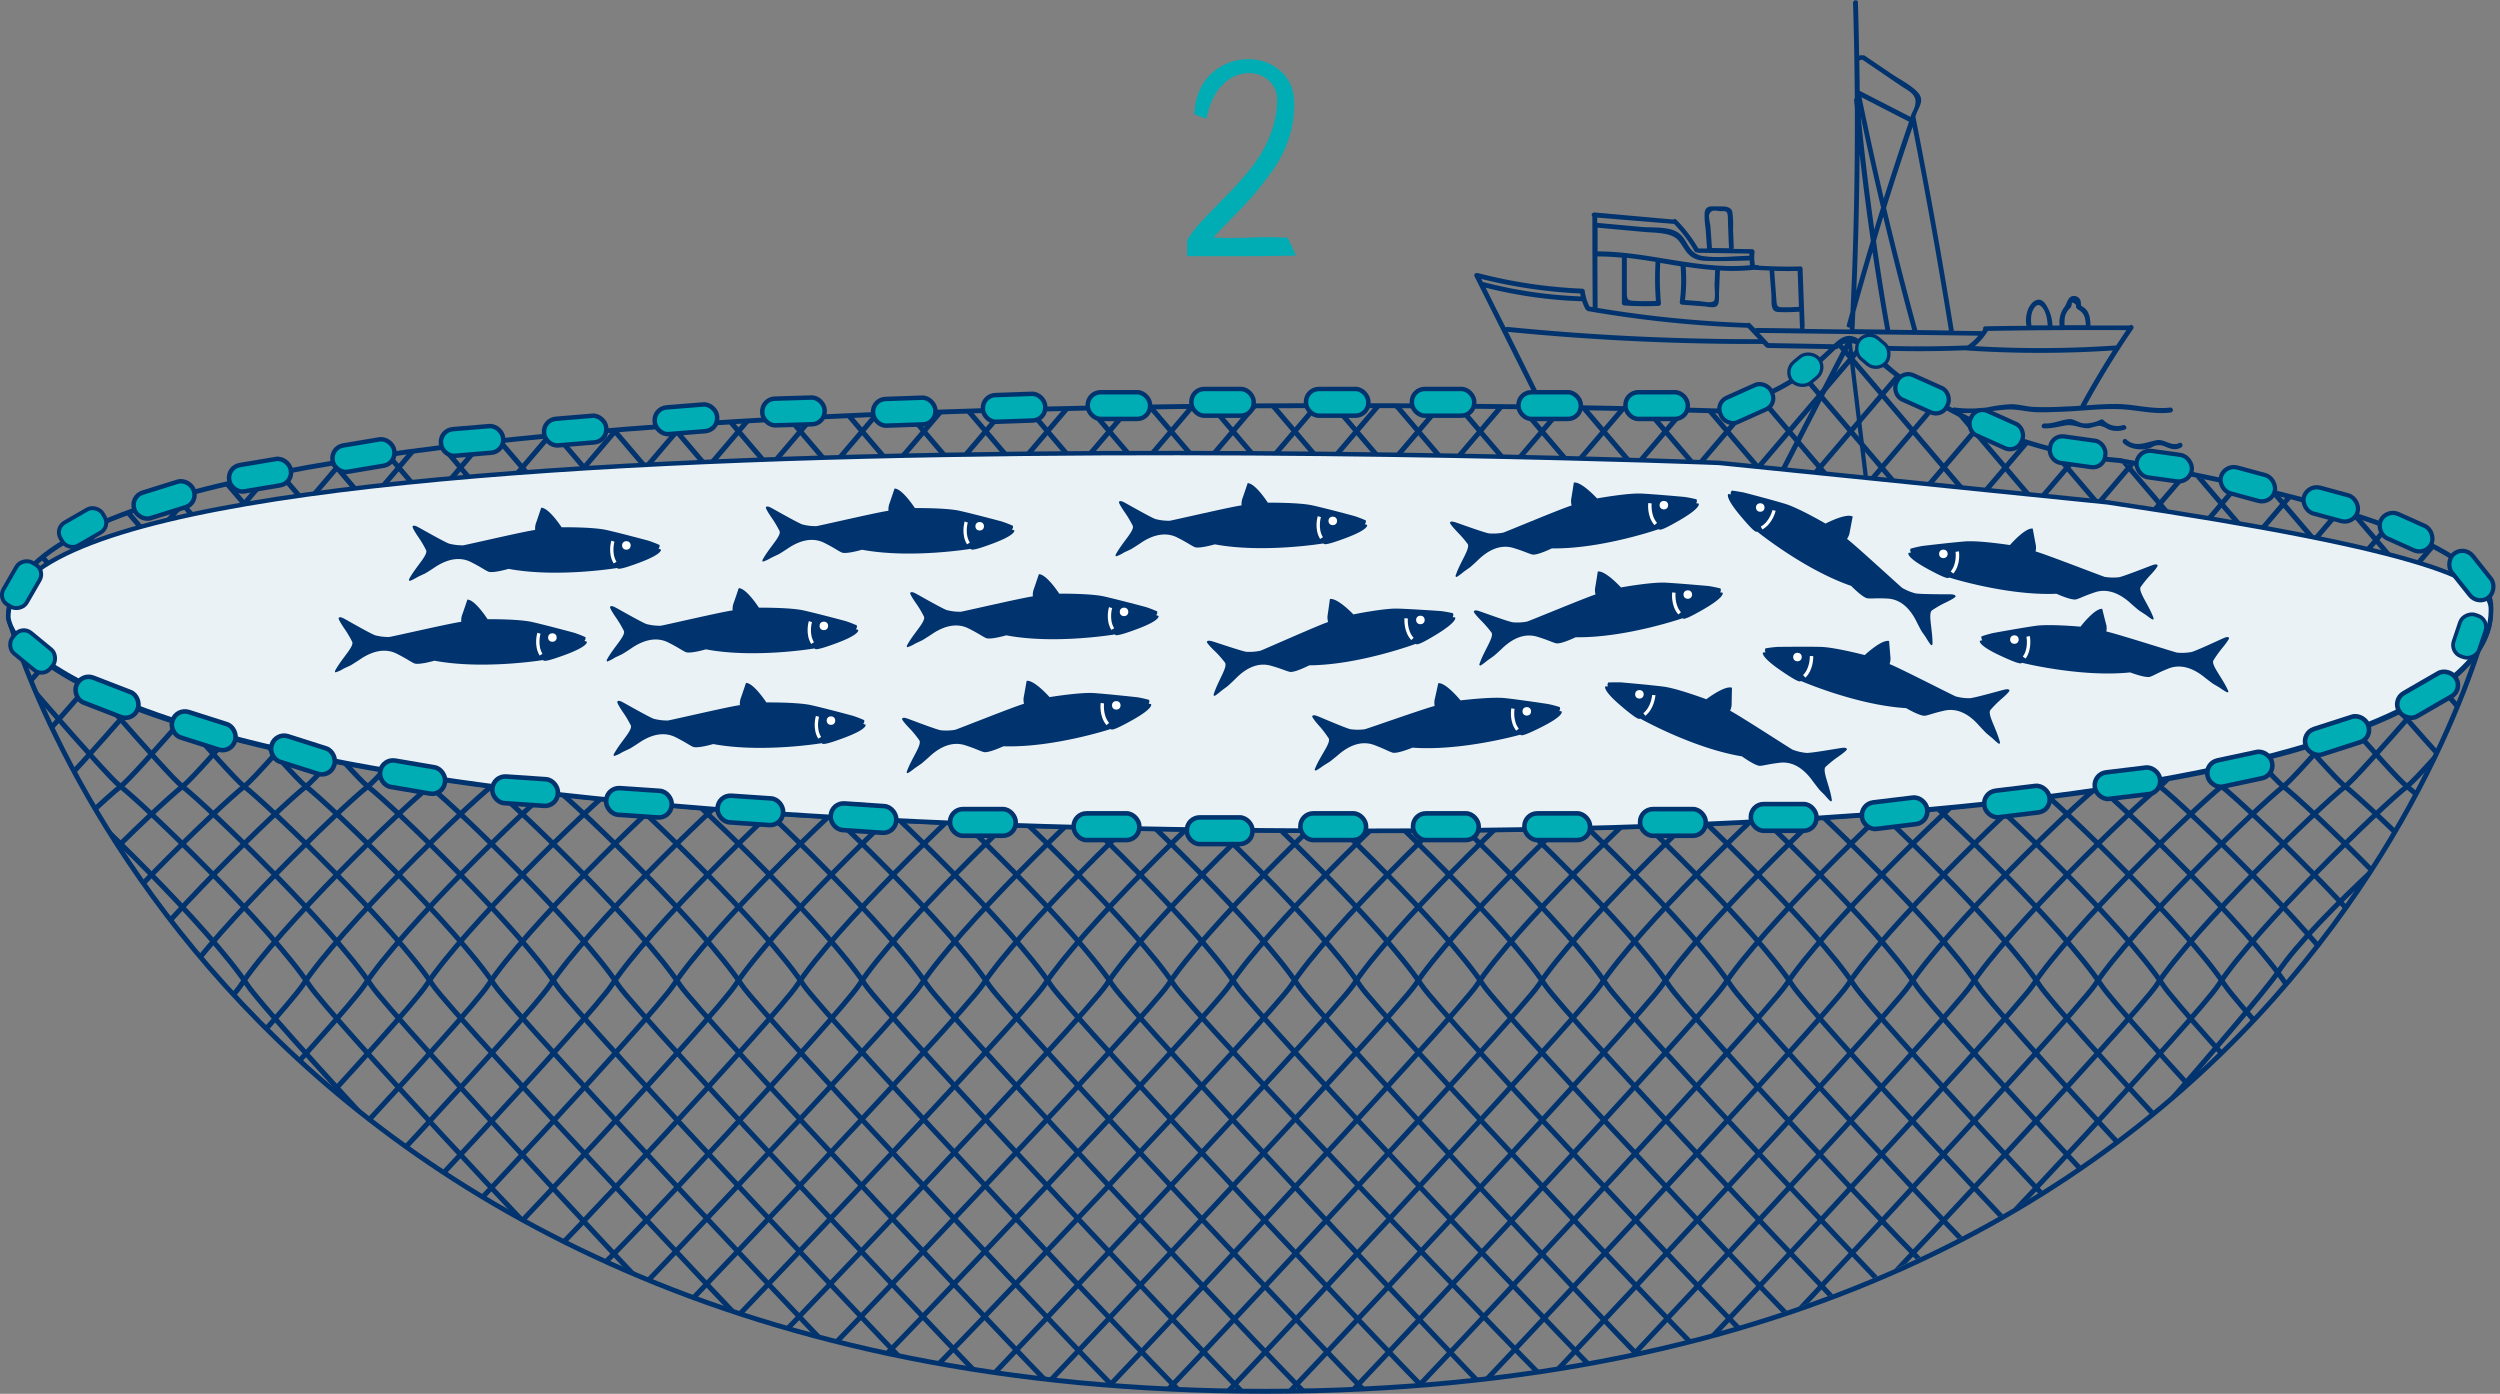 <svg id="Layer_1" data-name="Layer 1" xmlns="http://www.w3.org/2000/svg" xmlns:xlink="http://www.w3.org/1999/xlink" viewBox="0 0 736.94 410.85"><rect x="0" y="0" width="736.94" height="410.85" fill="#808080" stroke="none"/><defs><style>.cls-1,.cls-2,.cls-4,.cls-7{fill:none;}.cls-10,.cls-11,.cls-12,.cls-13,.cls-2,.cls-4,.cls-6,.cls-7,.cls-8,.cls-9{stroke:#01336e;stroke-miterlimit:10;}.cls-2{stroke-width:1.44px;}.cls-3{clip-path:url(#clip-path);}.cls-4{stroke-width:1.5px;}.cls-5{fill:#01336e;}.cls-6{fill:#ebf2f5;stroke-width:1.32px;}.cls-7{stroke-width:1.25px;}.cls-10,.cls-11,.cls-12,.cls-13,.cls-15,.cls-8,.cls-9{fill:#00adb5;}.cls-8{stroke-width:1.35px;}.cls-9{stroke-width:1.17px;}.cls-10{stroke-width:1.32px;}.cls-11{stroke-width:1.25px;}.cls-12{stroke-width:1.1px;}.cls-13{stroke-width:0.99px;}.cls-14{fill:#fff;}</style><clipPath id="clip-path"><path class="cls-1" d="M734.25,179c0-9.62-14-25.67-109.34-42.53L596.55,130c-10.23-2.78-23.76-8.57-32.23-14.93l-13.64-13c-2.16-2.25-6.32-2-8.71,0l-22.09,15.25-12,3.83S2.46,103.94,2.46,181.87A6.36,6.36,0,0,0,3,183.73S62.84,410.12,373.12,410.12c189.66,0,314.65-92.5,358.13-219.54A20.94,20.94,0,0,0,734.25,179Z"/></clipPath></defs><title>otvetArtboard 19</title><path class="cls-2" d="M2.46,181.87S62.84,410.12,373.12,410.12,734.25,179,734.25,179"/><g class="cls-3"><path class="cls-4" d="M57,102.1c-2.15,2-104.32,123.31-112.33,129.56s-44.68,41.89-55.79,58.69c-6.08,9.2-73.34,81.3-75.15,82"/><path class="cls-4" d="M75.22,102.1c-2.15,2-104.32,123.31-112.33,129.56s-44.68,41.89-55.78,58.69c-6.08,9.2-73.35,81.3-75.16,82"/><path class="cls-4" d="M93.44,102.1c-2.15,2-104.32,123.31-112.33,129.56s-44.68,41.89-55.79,58.69c-6.08,9.2-73.34,81.3-75.15,82"/><path class="cls-4" d="M111.65,102.1C109.5,104.06,7.33,225.41-.67,231.66s-44.68,41.89-55.79,58.69c-6.08,9.2-73.35,81.3-75.16,82"/><path class="cls-4" d="M129.87,102.1c-2.15,2-104.32,123.31-112.33,129.56s-44.68,41.89-55.79,58.69c-6.08,9.2-73.34,81.3-75.15,82"/><path class="cls-4" d="M148.08,102.1c-2.15,2-104.32,123.31-112.32,129.56S-8.92,273.55-20,290.35c-6.08,9.2-73.35,81.3-75.16,82"/><path class="cls-4" d="M166.3,102.1C164.15,104.06,62,225.41,54,231.66S9.29,273.55-1.81,290.35c-6.08,9.2-73.35,81.3-75.16,82"/><path class="cls-4" d="M184.51,102.1c-2.15,2-104.32,123.31-112.32,129.56S27.51,273.55,16.4,290.35c-6.08,9.2-73.35,81.3-75.15,82"/><path class="cls-4" d="M202.73,102.1c-2.15,2-104.32,123.31-112.33,129.56s-44.68,41.89-55.78,58.69c-6.08,9.2-73.35,81.3-75.16,82"/><path class="cls-4" d="M220.94,102.1c-2.15,2-104.32,123.31-112.32,129.56s-44.68,41.89-55.79,58.69c-6.08,9.2-73.35,81.3-75.15,82"/><path class="cls-4" d="M239.16,102.1c-2.15,2-104.32,123.31-112.33,129.56s-44.68,41.89-55.78,58.69c-6.08,9.2-73.35,81.3-75.16,82"/><path class="cls-4" d="M257.37,102.1c-2.14,2-104.32,123.31-112.32,129.56s-44.68,41.89-55.79,58.69c-6.08,9.2-73.35,81.3-75.15,82"/><path class="cls-4" d="M275.59,102.1c-2.15,2-104.32,123.31-112.33,129.56s-44.68,41.89-55.78,58.69c-6.08,9.2-73.35,81.3-75.16,82"/><path class="cls-4" d="M293.81,102.1c-2.15,2-104.33,123.31-112.33,129.56s-44.68,41.89-55.79,58.69c-6.08,9.2-73.35,81.3-75.15,82"/><path class="cls-4" d="M312,102.1c-2.15,2-104.32,123.31-112.33,129.56S155,273.55,143.91,290.35c-6.08,9.2-73.35,81.3-75.16,82"/><path class="cls-4" d="M330.24,102.1c-2.15,2-104.33,123.31-112.33,129.56s-44.68,41.89-55.79,58.69c-6.08,9.2-73.34,81.3-75.15,82"/><path class="cls-4" d="M348.45,102.1c-2.15,2-104.32,123.31-112.33,129.56s-44.68,41.89-55.78,58.69c-6.08,9.2-73.35,81.3-75.16,82"/><path class="cls-4" d="M366.67,102.1c-2.15,2-104.32,123.31-112.33,129.56s-44.68,41.89-55.79,58.69c-6.08,9.2-73.34,81.3-75.15,82"/><path class="cls-4" d="M384.88,102.1c-2.15,2-104.32,123.31-112.33,129.56s-44.68,41.89-55.78,58.69c-6.08,9.2-73.35,81.3-75.16,82"/><path class="cls-4" d="M403.1,102.1c-2.15,2-104.32,123.31-112.33,129.56S246.09,273.55,235,290.35c-6.08,9.2-73.34,81.3-75.15,82"/><path class="cls-4" d="M421.31,102.1C419.16,104.06,317,225.41,309,231.66s-44.69,41.89-55.79,58.69c-6.08,9.2-73.35,81.3-75.16,82"/><path class="cls-4" d="M439.53,102.1c-2.15,2-104.32,123.31-112.33,129.56s-44.68,41.89-55.79,58.69c-6.08,9.2-105.74,114.39-107.54,115.11"/><path class="cls-4" d="M457.74,102.1c-2.15,2-104.32,123.31-112.32,129.56s-44.68,41.89-55.79,58.69c-6.08,9.2-105.74,114.39-107.55,115.11"/><path class="cls-4" d="M476,102.1c-2.15,2-104.32,123.31-112.33,129.56S319,273.55,307.85,290.35c-6.08,9.2-105.75,114.39-107.55,115.11"/><path class="cls-4" d="M494.17,102.1c-2.15,2-104.32,123.31-112.32,129.56s-44.68,41.89-55.79,58.69c-6.08,9.2-105.74,114.39-107.55,115.11"/><path class="cls-4" d="M512.39,102.1c-2.15,2-104.32,123.31-112.33,129.56s-44.68,41.89-55.78,58.69c-6.08,9.2-105.75,114.39-107.55,115.11"/><path class="cls-4" d="M530.6,102.1c-2.15,2-104.32,123.31-112.32,129.56s-44.68,41.89-55.79,58.69c-6.08,9.2-105.74,114.39-107.55,115.11"/><path class="cls-4" d="M548.82,102.1c-2.15,2-104.32,123.31-112.33,129.56s-44.68,41.89-55.78,58.69c-6.08,9.2-105.75,114.39-107.55,115.11"/><path class="cls-4" d="M567,102.1c-2.14,2-104.32,123.31-112.32,129.56S410,273.55,398.92,290.35c-6.08,9.2-126.83,137.3-128.64,138"/><path class="cls-4" d="M585.25,102.1c-2.15,2-104.32,123.31-112.33,129.56s-44.68,41.89-55.78,58.69c-6.08,9.2-129.3,140.3-131.11,141"/><path class="cls-4" d="M603.47,102.1c-2.15,2-104.33,123.31-112.33,129.56s-44.68,41.89-55.79,58.69C429.27,299.55,319.84,416.9,318,417.62"/><path class="cls-4" d="M621.68,102.1c-2.15,2-104.32,123.31-112.33,129.56s-44.68,41.89-55.78,58.69c-6.08,9.2-118.23,129.55-120,130.27"/><path class="cls-4" d="M639.9,102.1c-2.15,2-104.33,123.31-112.33,129.56s-44.68,41.89-55.79,58.69c-6.08,9.2-118.23,129.55-120,130.27"/><path class="cls-4" d="M658.11,102.1c-2.15,2-104.32,123.31-112.33,129.56S501.1,273.55,490,290.35c-6.08,9.2-118.23,129.55-120,130.27"/><path class="cls-4" d="M676.33,102.1C674.18,104.06,572,225.41,564,231.66s-44.68,41.89-55.79,58.69c-6.08,9.2-118.22,129.55-120,130.27"/><path class="cls-4" d="M694.54,102.1c-2.15,2-104.32,123.31-112.33,129.56s-44.68,41.89-55.78,58.69c-6.08,9.2-118.23,129.55-120,130.27"/><path class="cls-4" d="M712.76,102.1c-2.15,2-104.32,123.31-112.33,129.56s-44.68,41.89-55.79,58.69c-6.08,9.2-118.22,129.55-120,130.27"/><path class="cls-4" d="M731,102.1c-2.15,2-104.32,123.31-112.33,129.56S574,273.55,562.86,290.35c-6.08,9.2-118.23,129.55-120,130.27"/><path class="cls-4" d="M749.19,102.1c-2.15,2-104.32,123.31-112.33,129.56s-44.68,41.89-55.79,58.69C575,299.55,462.85,419.9,461,420.62"/><path class="cls-4" d="M767.4,102.1c-2.15,2-104.32,123.31-112.32,129.56s-44.68,41.89-55.79,58.69c-6.08,9.2-118.23,129.55-120,130.27"/><path class="cls-4" d="M785.62,102.1c-2.15,2-104.32,123.31-112.33,129.56s-44.68,41.89-55.78,58.69c-6.08,9.2-118.23,129.55-120,130.27"/><path class="cls-4" d="M803.83,102.1c-2.15,2-104.32,123.31-112.32,129.56s-44.68,41.89-55.79,58.69c-6.08,9.2-93.38,102.55-95.19,103.27"/><path class="cls-4" d="M822.05,102.1c-2.15,2-104.32,123.31-112.33,129.56S665,273.55,653.94,290.35c-6.08,9.2-73.35,81.3-75.16,82"/><path class="cls-4" d="M840.26,102.1c-2.15,2-104.32,123.31-112.32,129.56s-45.39,38.23-56.5,55c-6.08,9.2-72.64,85-74.44,85.68"/><path class="cls-4" d="M858.48,102.1c-2.15,2-104.32,123.31-112.33,129.56s-44.68,41.89-55.78,58.69c-6.08,9.2-73.35,81.3-75.16,82"/><path class="cls-4" d="M876.69,102.1c-2.15,2-104.32,123.31-112.32,129.56s-44.68,41.89-55.79,58.69c-6.08,9.2-73.35,81.3-75.15,82"/><path class="cls-4" d="M894.91,102.1c-2.15,2-104.32,123.31-112.33,129.56s-44.68,41.89-55.78,58.69c-6.08,9.2-73.35,81.3-75.16,82"/><path class="cls-4" d="M651.64,102.1c2.15,2,104.32,123.31,112.33,129.56s44.68,41.89,55.78,58.69c6.08,9.2,73.35,81.3,75.16,82"/><path class="cls-4" d="M633.43,102.1c2.15,2,104.32,123.31,112.32,129.56s44.68,41.89,55.79,58.69c6.08,9.2,73.35,81.3,75.15,82"/><path class="cls-4" d="M615.21,102.1c2.15,2,104.32,123.31,112.33,129.56s44.68,41.89,55.78,58.69c6.08,9.2,73.35,81.3,75.16,82"/><path class="cls-4" d="M597,102.1c2.15,2,104.32,123.31,112.32,129.56s44.68,41.89,55.79,58.69c6.08,9.2,73.35,81.3,75.15,82"/><path class="cls-4" d="M578.78,102.1c2.15,2,104.32,123.31,112.33,129.56s44.68,41.89,55.78,58.69c6.08,9.2,73.35,81.3,75.16,82"/><path class="cls-4" d="M560.57,102.1c2.14,2,104.32,123.31,112.32,129.56s44.68,41.89,55.79,58.69c6.08,9.2,73.35,81.3,75.15,82"/><path class="cls-4" d="M541.89,101.29c2.15,2,104.78,124.12,112.79,130.37s44.68,41.89,55.78,58.69c6.08,9.2,73.35,81.3,75.16,82"/><path class="cls-4" d="M524.13,102.1c2.15,2,104.33,123.31,112.33,129.56s44.68,41.89,55.79,58.69c6.08,9.2,73.34,81.3,75.15,82"/><path class="cls-4" d="M505.92,102.1c2.15,2,104.32,123.31,112.33,129.56s44.68,41.89,55.78,58.69c6.08,9.2,73.35,81.3,75.16,82"/><path class="cls-4" d="M487.7,102.1c2.15,2,104.33,123.31,112.33,129.56s44.68,41.89,55.79,58.69c6.08,9.2,73.34,81.3,75.15,82"/><path class="cls-4" d="M469.49,102.1c2.15,2,104.32,123.31,112.33,129.56s44.68,41.89,55.78,58.69c6.08,9.2,73.35,81.3,75.16,82"/><path class="cls-4" d="M451.27,102.1c2.15,2,104.32,123.31,112.33,129.56s44.68,41.89,55.79,58.69c6.08,9.2,73.34,81.3,75.15,82"/><path class="cls-4" d="M433.06,102.1c2.15,2,104.32,123.31,112.33,129.56s44.68,41.89,55.78,58.69c6.08,9.2,73.35,81.3,75.16,82"/><path class="cls-4" d="M414.84,102.1c2.15,2,104.32,123.31,112.33,129.56s44.68,41.89,55.79,58.69c6.08,9.2,73.34,81.3,75.15,82"/><path class="cls-4" d="M396.63,102.1c2.15,2,104.32,123.31,112.32,129.56s44.68,41.89,55.79,58.69c6.08,9.2,73.35,81.3,75.16,82"/><path class="cls-4" d="M378.41,102.1c2.15,2,104.32,123.31,112.33,129.56s44.68,41.89,55.79,58.69c6.08,9.2,73.34,81.3,75.15,82"/><path class="cls-4" d="M360.2,102.1c2.15,2,104.32,123.31,112.32,129.56s44.68,41.89,55.79,58.69c6.08,9.2,73.35,81.3,75.16,82"/><path class="cls-4" d="M342,102.1c2.15,2,104.32,123.31,112.33,129.56s44.68,41.89,55.78,58.69c6.08,9.2,73.35,81.3,75.16,82"/><path class="cls-4" d="M323.77,102.1c2.15,2,104.32,123.31,112.32,129.56s44.68,41.89,55.79,58.69c6.08,9.2,73.35,81.3,75.15,82"/><path class="cls-4" d="M305.55,102.1c2.15,2,104.32,123.31,112.33,129.56s44.68,41.89,55.78,58.69c6.08,9.2,97.05,105.72,98.86,106.44"/><path class="cls-4" d="M287.34,102.1c2.15,2,104.32,123.31,112.32,129.56s44.68,41.89,55.79,58.69c6.08,9.2,97,105.72,98.85,106.44"/><path class="cls-4" d="M269.12,102.1c2.15,2,104.32,123.31,112.33,129.56s44.68,41.89,55.78,58.69c6.08,9.2,97,105.72,98.86,106.44"/><path class="cls-4" d="M250.91,102.1c2.14,2,104.32,123.31,112.32,129.56s44.68,41.89,55.79,58.69c6.08,9.2,97,105.72,98.85,106.44"/><path class="cls-4" d="M232.69,102.1c2.15,2,104.32,123.31,112.33,129.56s44.68,41.89,55.78,58.69c6.08,9.2,101.17,110,103,110.77"/><path class="cls-4" d="M214.47,102.1c2.15,2,104.33,123.31,112.33,129.56s44.68,41.89,55.79,58.69c6.08,9.2,102.09,112,103.89,112.77"/><path class="cls-4" d="M196.26,102.1c2.15,2,104.32,123.31,112.33,129.56s44.68,41.89,55.78,58.69c6.08,9.2,110,119,111.84,119.77"/><path class="cls-4" d="M178,102.1c2.15,2,104.33,123.31,112.33,129.56s44.68,41.89,55.79,58.69c6.08,9.2,111.07,119,112.88,119.77"/><path class="cls-4" d="M159.83,102.1c2.15,2,104.32,123.31,112.33,129.56s44.68,41.89,55.78,58.69c6.08,9.2,113.78,124,115.59,124.77"/><path class="cls-4" d="M141.61,102.1c2.15,2,104.32,123.31,112.33,129.56s44.68,41.89,55.79,58.69c6.08,9.2,111.86,121.72,113.67,122.44"/><path class="cls-4" d="M123.4,102.1c2.15,2,104.32,123.31,112.33,129.56s44.68,41.89,55.78,58.69c6.08,9.2,111.87,121.72,113.67,122.44"/><path class="cls-4" d="M105.18,102.1c2.15,2,104.32,123.31,112.33,129.56s44.68,41.89,55.79,58.69c6.08,9.2,111.86,121.72,113.67,122.44"/><path class="cls-4" d="M87,102.1c2.15,2,104.32,123.31,112.32,129.56s44.68,41.89,55.79,58.69c6.08,9.2,111.87,121.72,113.67,122.44"/><path class="cls-4" d="M68.75,102.1c2.15,2,104.32,123.31,112.33,129.56s44.68,41.89,55.79,58.69c6.08,9.2,111.86,121.72,113.67,122.44"/><path class="cls-4" d="M50.54,102.1c2.15,2,104.32,123.31,112.32,129.56s44.68,41.89,55.79,58.69c6.08,9.2,111.87,121.72,113.67,122.44"/><path class="cls-4" d="M32.32,102.1c2.15,2,104.32,123.31,112.33,129.56s44.68,41.89,55.78,58.69c6.08,9.2,111.87,121.72,113.68,122.44"/><path class="cls-4" d="M14.11,102.1c2.15,2,104.32,123.31,112.32,129.56s44.68,41.89,55.79,58.69c6.08,9.2,111.87,121.72,113.67,122.44"/><path class="cls-4" d="M-4.11,102.1c2.15,2,104.32,123.31,112.33,129.56S152.9,273.55,164,290.35c6.08,9.2,111.87,121.72,113.68,122.44"/><path class="cls-4" d="M-22.32,102.1C-20.17,104.06,82,225.41,90,231.66s44.68,41.89,55.79,58.69c6.08,9.2,111.86,121.72,113.67,122.44"/><path class="cls-4" d="M-40.54,102.1c2.15,2,104.32,123.31,112.33,129.56s44.68,41.89,55.78,58.69c6.08,9.2,111.87,121.72,113.68,122.44"/><path class="cls-4" d="M-58.75,102.1c2.14,2,104.32,123.31,112.32,129.56s44.68,41.89,55.79,58.69c6.08,9.2,98.3,108.39,100.11,109.11"/><path class="cls-4" d="M-77,102.1c2.15,2,104.32,123.31,112.33,129.56S80,273.55,91.14,290.35c6.08,9.2,73.35,81.3,75.16,82"/><path class="cls-4" d="M-95.19,102.1c2.15,2,104.33,123.31,112.33,129.56s44.68,41.89,55.79,58.69c6.08,9.2,73.35,81.3,75.15,82"/><path class="cls-4" d="M-113.4,102.1c2.15,2,104.32,123.31,112.33,129.56s44.68,41.89,55.78,58.69c6.08,9.2,73.35,81.3,75.16,82"/><path class="cls-4" d="M-131.62,102.1c2.15,2,104.33,123.31,112.33,129.56s44.68,41.89,55.79,58.69c6.08,9.2,73.34,81.3,75.15,82"/><path class="cls-4" d="M-149.83,102.1c2.15,2,104.32,123.31,112.33,129.56s44.68,41.89,55.78,58.69c6.08,9.2,73.35,81.3,75.16,82"/><path class="cls-4" d="M-168,102.1c2.15,2,104.32,123.31,112.33,129.56S-11,273.55.07,290.35c6.08,9.2,73.34,81.3,75.15,82"/><path class="cls-4" d="M-186.26,102.1c2.15,2,104.32,123.31,112.33,129.56s44.68,41.89,55.78,58.69c6.08,9.2,73.35,81.3,75.16,82"/></g><path class="cls-5" d="M639.69,120.14c-5.46.62-10.71-1.09-16.15-1.06-2.85,0-5.71.21-8.58.4A263.82,263.82,0,0,1,628.8,96.93c.48-.7-.42-1.49-1-1q-5.84,0-11.67,0a.67.67,0,0,0,.09-.38c-.08-1.89-.41-4-2.16-5.06-.73-.45-.58-.25-.66-1.16a2.41,2.41,0,0,0-.2-.92,2,2,0,0,0-1.64-1.15c-2.05-.17-2.1,2-3,3.21a7.6,7.6,0,0,0-1.45,5.43s0,0,0,.06H605a11.34,11.34,0,0,0-1.2-4.88c-.55-1.1-1.4-2.77-2.84-2.74s-2.44,1.4-3,2.5a9,9,0,0,0-.61,5.21c-4.06,0-8.12.07-12.17.14a.61.61,0,0,0-.56.86c-.14.21-.3.42-.45.63a.57.57,0,0,0-.31-.08l-7.92-.1q-5.1-31.6-11.3-63s0-.06,0-.1c.72-2.86,3.21-4.79.27-7.61-2.09-2-5.1-3.5-7.48-5.12l-7.73-5.25a.7.7,0,0,0-.72-.06.78.78,0,0,0-.57-.06l-.38.11c-.09-5.24-.2-10.48-.36-15.72,0-.93-1.46-.74-1.44.18q.43,14,.52,28.09a.67.67,0,0,0-.21.57c.07.75.15,1.51.22,2.26q.13,30.09-1.29,60.16c-.35,1.28-.73,2.56-1.07,3.84-.16.58.4.86.87.73l0,.61-13.31-.17a.66.66,0,0,0-.13-.28.73.73,0,0,0,.14-.45q-.31-8.55-.62-17.08a.62.62,0,0,0-.76-.6.93.93,0,0,0-.24,0c-4,.1-8,0-11.94-.25a.66.66,0,0,0-.57-.19l-.5.06a11.25,11.25,0,0,1-.13-3.84.64.64,0,0,0-.24-.61.54.54,0,0,0-.51-.27l-5.59-.09a.73.73,0,0,0,.2-.54l-.21-5.18a27.76,27.76,0,0,0-.2-5.17c-.53-2.11-3.45-1.53-5.18-1.63s-2.79.15-3,1.93a25.39,25.39,0,0,0,.29,4.6c.14,1.92.27,3.83.41,5.75,0,0,0,.08,0,.13l-2.39,0a.66.66,0,0,0-.15,0,42,42,0,0,0-6.54-8.53.55.55,0,0,0-.81,0L470,62.63a.74.74,0,0,0-.61,1.23q0,13.33.1,26.66l-.92-.15a13.4,13.4,0,0,1-1.42-4.63.66.66,0,0,0-.58-.59.77.77,0,0,0-.24-.06,145.9,145.9,0,0,1-30.68-4.59.68.68,0,0,0-.35,0,.67.67,0,0,0-.66.95c6.15,12.23,13.19,26.41,19.33,38.65.42.82,1.76.28,1.34-.55-3.31-6.59-7.52-15.14-10.83-21.73a735.65,735.65,0,0,0,74.95,3.57.58.58,0,0,0,.19,0l.72.77a.66.66,0,0,0,.24.17.57.57,0,0,0,.5.24l18,.32a65,65,0,0,1-31.35,16.89c-.9.2-.73,1.64.18,1.44a66.73,66.73,0,0,0,28.22-13.71c1.74-1.44,3.34-3,5-4.59h.12a.77.77,0,0,0,.78-.78,5.58,5.58,0,0,1,6-.24,26.8,26.8,0,0,1,3.37,3.12,122.67,122.67,0,0,0,12.94,10.12,126.34,126.34,0,0,0,60.59,21.34c.92.07,1.12-1.36.19-1.43a125.3,125.3,0,0,1-46.77-13.3c4.39.15,8.46-.66,12.93-1,3-.27,6,.65,9,.76,2.3.08,4.61-.05,6.9-.12,5.76-.16,11.69-1,17.42-.78,5.14.16,10.08,1.62,15.26,1A.72.72,0,0,0,639.69,120.14ZM609.8,91.25a3.8,3.8,0,0,0,.71-.83c.07-.2.13-.41.19-.63-.06-.77.34-.78,1.19,0,.15.28,0,.71.19,1a2,2,0,0,0,.76.61c1.64,1.1,1.89,2.35,2,4.26a.65.65,0,0,0,.05.2l-6.32,0a.93.93,0,0,0,0-.24C608.53,93.88,608.63,92.61,609.8,91.25Zm-10.95,1.41c.25-1.12,1.38-3.74,2.89-2.32,1.34,1.27,1.79,3.74,1.86,5.58l-4.77,0A9.44,9.44,0,0,1,598.85,92.66ZM585.8,97.85a.73.73,0,0,0,.11-.3q20.46-.35,40.9-.23c-1,1.49-2,3-3,4.51h0a321.89,321.89,0,0,1-41.67.2A18.49,18.49,0,0,0,585.8,97.85Zm-11.3-.43-9.36-.12s0-.07,0-.11q-4.9-17.88-9.17-35.92,3.75-12,7.82-23.86Q569.65,67.34,574.5,97.42Zm-20-36.26c-.68,2.17-1.36,4.34-2,6.52q-2.34-16.64-4-33.34Q551.31,47.78,554.49,61.16Zm-5.76-32.48,14,7.2q-3.88,11.26-7.45,22.64Q551.84,43.64,548.73,28.68Zm6.4,35.21q4,16.76,8.54,33.39l-6.49-.08C555.62,88.5,554.24,79.77,553,71,553.68,68.64,554.39,66.26,555.13,63.89Zm-6.2-46.33,11.46,7.79c2.33,1.59,5.11,2.57,4,6.17-.36,1.15-1,1.91-1.21,2.94l-15-7.69c0-3-.08-6-.12-8.95Zm-.76,27.85q1.44,12.83,3.3,25.61-2.21,7.32-4.28,14.68Q548,65.55,548.17,45.41ZM546.9,92q2.45-8.88,5.08-17.7c1.14,7.63,2.37,15.25,3.74,22.85l-9.05-.11C546.76,95.39,546.82,93.71,546.9,92Zm-17-12.16q.2,5.31.38,10.6c-1.48.1-2.95.16-4.44.14-2,0-2.05-.26-2.2-2.16L523,79.92s0,0,0-.08C525.29,79.9,527.59,79.92,529.9,79.87Zm-13-.33c1.58.12,3.17.18,4.75.23a.74.74,0,0,0,0,.34l.51,6.82c.1,1.27-.18,3.31.55,4.38.53.76,1.38.69,2.23.72,1.82.07,3.66,0,5.48-.12l.15,4.42a.71.71,0,0,0,.09.28.62.62,0,0,0-.05.25l-12.66-.16a.74.74,0,0,0-.5.18L516,95.41a.74.74,0,0,0-.85-.18l-.1,0a342.64,342.64,0,0,1-44.17-4.47.6.6,0,0,0,.05-.24l-.06-14.93c2.42,0,4.82.14,7.22.36q0,6.73,0,13.47a.71.71,0,0,0,.62.62,90.21,90.21,0,0,0,10.27.13.74.74,0,0,0,.62-.81,85.34,85.34,0,0,1-.2-11.86l6,1s0,0,0,.07A49.24,49.24,0,0,1,495.16,89a.73.73,0,0,0,.62.81l6.61.5c1,.08,2.77.59,3.65-.08s.65-2.79.69-3.86l.26-6.64A57.31,57.31,0,0,0,516.87,79.54Zm-28.74,9.2c-2,.07-3.91.1-5.87,0-2.61-.08-2.73-.26-2.74-2.79,0-3.3,0-6.61,0-9.91,2.83.31,5.65.73,8.47,1.18A86.38,86.38,0,0,0,488.13,88.74Zm8.77-10.07c2.88.43,5.76.79,8.65,1-.05,1.49-.11,3-.17,4.47,0,.85.34,4-.18,4.58-.65.79-3.39.14-4.28.08l-4.25-.33A50.94,50.94,0,0,0,496.9,78.67Zm19-.47c-15.13,1.49-29.88-4.07-45-4.06l0-7,13.37,1.23c2.1.19,4.29.2,6.36.58,4,.75,4.28,2.22,6.13,4.87,1.66,2.4,3.6,3.06,6.45,3.13,4.18.1,8.37,0,12.55-.14A10.83,10.83,0,0,0,515.86,78.2Zm-12-15.12c.6-1.42,1.93-.89,3.06-.81s2.11-.35,2.28,1.12c.11,1,.08,2,.12,3q.12,3.24.26,6.47a.63.63,0,0,0,.11.35l-5.19-.08a.74.74,0,0,0,.05-.34q-.21-3.09-.44-6.19C504.07,65.79,503.57,63.84,503.88,63.08ZM493.37,66h.09a40.46,40.46,0,0,1,6.07,8.06.55.55,0,0,0,.65.29.56.56,0,0,0,.42.17l15.07.23c0,.21,0,.43,0,.64-4.36.09-9.23.73-13.54.11-5-.7-4.33-5.41-8.13-7.33-2.83-1.42-7.22-1-10.31-1.29L470.83,65.7V64.15Zm-27.56,20.5c.05.29.11.59.17.88a133.7,133.7,0,0,1-28.89-4.27l-.45-.89A147.34,147.34,0,0,0,465.81,86.51ZM444.4,96.37a.69.69,0,0,0-.56.19q-3-5.88-5.9-11.75a133.69,133.69,0,0,0,28.43,4,14.71,14.71,0,0,0,1,2.32.74.74,0,0,0,.36.32.67.67,0,0,0,.45.27,343.31,343.31,0,0,0,46.68,4.88.78.78,0,0,0,.28,0l3.18,3.38A729.72,729.72,0,0,1,444.4,96.37Zm106.9,5.41a.68.68,0,0,0-.62.3c-.85-.71-1.71-1.39-2.61-2-3.11-2.16-5.32-.7-7.53,1.39l-19.18-.34-2.8-3,64.6.82a16.86,16.86,0,0,1-3,2.79s0,0-.06.07h0Q565.68,102.41,551.3,101.78Zm62,17.81c-1.62.11-3.25.21-4.86.25a84,84,0,0,1-9.25.09c-2.09-.17-4.13-.74-6.23-.79a43.33,43.33,0,0,0-7,.92,37,37,0,0,1-9.81.06.68.68,0,0,0-.57.18,122.27,122.27,0,0,1-15.18-9.74c-3-2.21-5.61-4.88-8.39-7.32q13.71.56,27.44,0a1.05,1.05,0,0,0,.21.06,325.6,325.6,0,0,0,43.17,0q-5,7.83-9.47,16A.66.66,0,0,0,613.32,119.59Z"/><path class="cls-2" d="M507.9,121.19S2.46,103.94,2.46,181.87c0,0,.13,3.33,5.16,8.45,16.85,17.18,88.71,54.57,395.07,54.57,334,0,331.56-56.28,331.56-65.91s-14-26.34-109.35-43.2"/><path class="cls-6" d="M506.74,136.45S2.46,116.37,2.46,181.87c0,0,.13,4.14,5.16,8.45,16.85,14.44,77.68,54.57,395.07,54.57,334,0,331.56-57.36,331.56-65.44s-17.72-17.2-113-31.37Z"/><line class="cls-7" x1="550.03" y1="140.85" x2="545.19" y2="100.5"/><rect class="cls-8" x="21.88" y="201.62" width="19.35" height="7.87" rx="3.79" ry="3.79" transform="translate(76.25 2.45) rotate(21.14)"/><rect class="cls-9" x="2.42" y="188.11" width="14.4" height="7.87" rx="3.34" ry="3.34" transform="translate(124.22 37.64) rotate(39.45)"/><rect class="cls-9" x="-0.83" y="168.41" width="14.4" height="7.87" rx="3.34" ry="3.34" transform="translate(158.8 253) rotate(120)"/><rect class="cls-9" x="17.15" y="151.57" width="14.4" height="7.87" rx="3.34" ry="3.34" transform="translate(123.18 278.01) rotate(150)"/><rect class="cls-10" x="39.17" y="143.43" width="18.38" height="7.87" rx="3.79" ry="3.79" transform="translate(138.49 273.59) rotate(162.64)"/><rect class="cls-10" x="67.46" y="136.14" width="18.38" height="7.87" rx="3.79" ry="3.79" transform="translate(175.46 265.51) rotate(170.46)"/><rect class="cls-10" x="97.95" y="130.37" width="18.38" height="7.87" rx="3.79" ry="3.79" transform="translate(235.06 248.99) rotate(170.46)"/><rect class="cls-10" x="129.97" y="126.04" width="18.38" height="7.87" rx="3.79" ry="3.79" transform="translate(288.66 247.91) rotate(175.22)"/><rect class="cls-10" x="160.37" y="122.97" width="18.38" height="7.87" rx="3.79" ry="3.79" transform="translate(349.09 239.26) rotate(175.22)"/><rect class="cls-10" x="193.3" y="120.75" width="18.38" height="7.87" rx="3.79" ry="3.79" transform="matrix(-1, 0.08, -0.08, -1, 414.66, 232.08)"/><rect class="cls-10" x="224.24" y="118.59" width="18.38" height="7.87" rx="3.79" ry="3.79" transform="matrix(-1, 0.03, -0.03, -1, 471, 236.81)"/><rect class="cls-10" x="257.35" y="117.43" width="18.38" height="7.87" rx="3.79" ry="3.79" transform="translate(537.16 233.34) rotate(178)"/><rect class="cls-10" x="289.73" y="116.3" width="18.38" height="7.87" rx="3.79" ry="3.79" transform="translate(601.86 229.94) rotate(178)"/><rect class="cls-10" x="320.64" y="115.63" width="18.38" height="7.87" rx="3.79" ry="3.79" transform="translate(659.66 239.12) rotate(180)"/><rect class="cls-10" x="351.19" y="114.65" width="18.38" height="7.87" rx="3.79" ry="3.79" transform="translate(720.75 237.18) rotate(-180)"/><rect class="cls-10" x="384.98" y="114.65" width="18.38" height="7.87" rx="3.79" ry="3.79" transform="translate(788.34 237.18) rotate(-180)"/><rect class="cls-10" x="416.19" y="114.65" width="18.38" height="7.87" rx="3.79" ry="3.79" transform="translate(850.75 237.18) rotate(-180)"/><rect class="cls-10" x="447.6" y="115.63" width="18.38" height="7.87" rx="3.79" ry="3.79" transform="translate(913.59 239.12) rotate(-180)"/><rect class="cls-10" x="479.14" y="115.63" width="18.38" height="7.87" rx="3.79" ry="3.79" transform="translate(976.66 239.12) rotate(180)"/><rect class="cls-11" x="506.56" y="115.05" width="16.43" height="7.87" rx="3.59" ry="3.59" transform="translate(1033.17 16.93) rotate(155.85)"/><rect class="cls-11" x="558.34" y="112.16" width="16.43" height="7.87" rx="3.59" ry="3.59" transform="translate(97.1 -221.65) rotate(24.15)"/><rect class="cls-11" x="580.22" y="122.73" width="16.43" height="7.87" rx="3.59" ry="3.59" transform="translate(103.34 -229.68) rotate(24.15)"/><rect class="cls-11" x="604.21" y="129.25" width="16.43" height="7.87" rx="3.59" ry="3.59" transform="translate(24.24 -83.23) rotate(7.93)"/><rect class="cls-11" x="629.74" y="133.48" width="16.43" height="7.87" rx="3.94" ry="3.94" transform="translate(25.06 -86.71) rotate(7.93)"/><rect class="cls-11" x="654.38" y="138.8" width="16.43" height="7.87" rx="3.94" ry="3.94" transform="translate(60.77 -169.05) rotate(15.23)"/><rect class="cls-11" x="678.83" y="144.75" width="16.43" height="7.87" rx="3.94" ry="3.94" transform="translate(63.19 -175.26) rotate(15.23)"/><rect class="cls-11" x="701.02" y="152.96" width="16.43" height="7.87" rx="3.94" ry="3.94" transform="translate(126.28 -276.46) rotate(24.15)"/><rect class="cls-11" x="720.23" y="165.75" width="16.43" height="7.87" rx="3.94" ry="3.94" transform="translate(408.06 -506.17) rotate(51.52)"/><rect class="cls-12" x="725.09" y="183.66" width="12.91" height="7.87" rx="3.5" ry="3.5" transform="matrix(-0.32, 0.95, -0.95, -0.32, 1140.27, -447.45)"/><rect class="cls-13" x="527.05" y="105.07" width="10.27" height="7.87" rx="3.94" ry="3.94" transform="translate(1010.86 -147.84) rotate(140.21)"/><rect class="cls-13" x="546.91" y="99.63" width="10.27" height="7.87" rx="3.94" ry="3.94" transform="translate(200.3 -334.34) rotate(40.6)"/><rect class="cls-8" x="50.39" y="211.49" width="19.35" height="7.87" rx="3.79" ry="3.79" transform="translate(68.17 -8.07) rotate(17.66)"/><rect class="cls-8" x="79.65" y="218.63" width="19.35" height="7.87" rx="3.79" ry="3.79" transform="translate(71.71 -16.61) rotate(17.66)"/><rect class="cls-8" x="111.93" y="225.14" width="19.35" height="7.87" rx="3.79" ry="3.79" transform="translate(40.26 -17.19) rotate(9.68)"/><rect class="cls-8" x="145.11" y="229.29" width="19.35" height="7.87" rx="3.79" ry="3.79" transform="translate(16.23 -9.99) rotate(3.9)"/><rect class="cls-8" x="178.66" y="232.72" width="19.35" height="7.87" rx="3.79" ry="3.79" transform="translate(16.54 -12.27) rotate(3.9)"/><rect class="cls-8" x="211.49" y="234.96" width="19.35" height="7.87" rx="3.79" ry="3.79" transform="translate(16.77 -14.5) rotate(3.9)"/><rect class="cls-8" x="244.84" y="237.23" width="19.35" height="7.87" rx="3.79" ry="3.79" transform="translate(17.01 -16.76) rotate(3.9)"/><rect class="cls-8" x="280.05" y="238.5" width="19.35" height="7.87" rx="3.79" ry="3.79"/><rect class="cls-8" x="316.49" y="239.76" width="19.35" height="7.87" rx="3.79" ry="3.79"/><rect class="cls-8" x="349.86" y="240.95" width="19.35" height="7.87" rx="3.79" ry="3.79"/><rect class="cls-8" x="383.33" y="239.76" width="19.35" height="7.87" rx="3.79" ry="3.79"/><rect class="cls-8" x="416.53" y="239.76" width="19.35" height="7.87" rx="3.79" ry="3.79"/><rect class="cls-8" x="449.36" y="239.76" width="19.35" height="7.87" rx="3.79" ry="3.79"/><rect class="cls-8" x="483.46" y="238.5" width="19.35" height="7.87" rx="3.79" ry="3.79"/><rect class="cls-8" x="516.11" y="237.02" width="19.35" height="7.87" rx="3.79" ry="3.79"/><rect class="cls-8" x="548.8" y="235.82" width="19.35" height="7.87" rx="3.79" ry="3.79" transform="translate(-24.72 68.7) rotate(-6.89)"/><rect class="cls-8" x="584.87" y="232.38" width="19.35" height="7.87" rx="3.79" ry="3.79" transform="translate(-24.05 73) rotate(-6.89)"/><rect class="cls-8" x="617.44" y="226.97" width="19.35" height="7.87" rx="3.79" ry="3.79" transform="translate(-23.16 76.87) rotate(-6.89)"/><rect class="cls-8" x="649.19" y="221.19" width="19.35" height="7.87" rx="3.79" ry="3.79" transform="matrix(0.98, -0.21, 0.21, 0.98, -32.72, 144.51)"/><rect class="cls-8" x="679.22" y="212.9" width="19.35" height="7.87" rx="3.79" ry="3.79" transform="translate(-33.3 221.48) rotate(-17.84)"/><rect class="cls-8" x="705.92" y="200.87" width="19.35" height="7.87" rx="3.79" ry="3.79" transform="translate(-6.53 385.24) rotate(-30)"/><path class="cls-5" d="M625.81,125.32a5.67,5.67,0,0,1-5.81-1.55.7.7,0,0,0-.72-.1,10,10,0,0,1-5,1.14c-1.35-.09-3-1.34-4.13-1.27-2.53.14-4.76,1.42-7.51,1.29-.92,0-1.12,1.39-.19,1.43,2.37.11,4.35-.52,6.61-.87s4.52,1.06,6.89.81a25.53,25.53,0,0,1,2.87-.71,6.59,6.59,0,0,1,2.5,1,7,7,0,0,0,5,.16C627.25,126.4,626.7,125.07,625.81,125.32Z"/><path class="cls-5" d="M642.39,130.59c-2.26,1.15-4.35-1.24-6.62-.84-3,.53-6.22,2.33-8.94-.2-.68-.64-1.57.5-.89,1.13,1.87,1.75,5.23,2.15,7.66,1.47.6-.17,1.21-.67,1.82-.8,2.12-.45,2.77.49,4.5.9a3.89,3.89,0,0,0,3-.32C643.76,131.51,643.22,130.17,642.39,130.59Z"/><path class="cls-5" d="M225.79,149.48c.34-.33.83-.18,1.87.39,1.39.76,8.24,4.66,9,4.76a15.41,15.41,0,0,0,4,.46c1.29-.19,18-4.1,21.24-4.53a5,5,0,0,1,.2-1.87c.29-.8,1.59-4.68,1.59-4.68,2.27,0,6,5.76,6,5.76s9.1-.1,13.13.79,12.41,3.14,12.41,3.14A35.26,35.26,0,0,1,298.6,155v.6l-.3.53s.67.13.7.26.23,1.36-6.22,3.78-6.45,1.85-6.68,1.62c0,0-17.64,2.94-32,.26,0,0-4.73,1.39-6,.8s-2-1.26-5.1-2.82-6.72-1.06-10.65,1.56c-.5.36-2.75,1.79-3,1.88s-1.95.93-2.11,1a10.15,10.15,0,0,1-2.35,1.09c-.2-.13-.23-.3,0-.73,2.1-3.75,5.73-7.11,4.83-8.43a30.81,30.81,0,0,0-2-3.41S225.46,149.81,225.79,149.48Z"/><circle class="cls-14" cx="288.79" cy="155.13" r="1.26"/><path class="cls-14" d="M285.05,160.45c-1.81-2.93-.74-6.56-.7-6.72l.93.29s-1,3.37.6,5.92Z"/><path class="cls-5" d="M268.34,174.72c.34-.33.83-.19,1.87.38,1.39.76,8.24,4.67,9,4.77a15.41,15.41,0,0,0,4,.46c1.29-.2,18-4.1,21.25-4.53a4.92,4.92,0,0,1,.19-1.88c.29-.79,1.59-4.67,1.59-4.67,2.27,0,6,5.75,6,5.75s9.1-.1,13.13.8,12.41,3.14,12.41,3.14a35.26,35.26,0,0,1,3.34,1.29v.6l-.3.53s.67.13.7.26.23,1.36-6.22,3.77-6.45,1.86-6.68,1.62c0,0-17.64,3-32,.27,0,0-4.73,1.39-6,.79s-2-1.25-5.1-2.81-6.72-1.06-10.65,1.56c-.5.36-2.75,1.78-2.95,1.88s-1.95.93-2.11,1a10.15,10.15,0,0,1-2.35,1.09c-.2-.13-.23-.3,0-.73,2.1-3.75,5.73-7.11,4.83-8.44a31.42,31.42,0,0,0-2-3.4S268,175.05,268.34,174.72Z"/><circle class="cls-14" cx="331.34" cy="180.37" r="1.26"/><path class="cls-14" d="M327.6,185.69c-1.81-2.93-.74-6.57-.7-6.72l.93.28s-1,3.38.6,5.93Z"/><path class="cls-5" d="M355.77,189.14c.27-.39.78-.34,1.91,0,1.51.48,9,3,9.77,3a15.84,15.84,0,0,0,4.05-.31c1.23-.44,16.93-7.45,20-8.48a5,5,0,0,1-.17-1.88c.15-.83.69-4.89.69-4.89,2.22-.43,6.93,4.53,6.93,4.53s8.92-1.83,13.05-1.71,12.78.73,12.78.73a35,35,0,0,1,3.53.64l.11.58-.19.58s.67,0,.73.12.48,1.29-5.39,4.89-6,3-6.26,2.86c0,0-16.76,6.23-31.36,6.32,0,0-4.39,2.26-5.77,1.92s-2.19-.85-5.53-1.8-6.81.23-10.17,3.55c-.42.45-2.36,2.27-2.53,2.41l-1.89,1.4c-.14.13-1.88,1.61-2.1,1.52s-.28-.25-.1-.72c1.34-4.08,4.28-8.07,3.14-9.2a31.23,31.23,0,0,0-2.63-3S355.51,189.52,355.77,189.14Z"/><circle class="cls-14" cx="418.7" cy="182.75" r="1.26"/><path class="cls-14" d="M416,188.68c-2.34-2.53-2-6.3-2-6.46l1,.1s-.33,3.5,1.71,5.7Z"/><path class="cls-5" d="M99.85,182.12c.33-.33.83-.18,1.87.39,1.39.77,8.23,4.69,9,4.79a15.37,15.37,0,0,0,4,.47c1.3-.19,18-4.05,21.26-4.48a4.87,4.87,0,0,1,.19-1.87c.3-.79,1.61-4.67,1.61-4.67,2.26,0,5.94,5.77,5.94,5.77s9.1-.08,13.13.83,12.4,3.17,12.4,3.17a35.36,35.36,0,0,1,3.34,1.3v.59l-.3.53s.66.14.7.27.22,1.36-6.23,3.76-6.46,1.83-6.69,1.6c0,0-17.64,2.9-32,.19,0,0-4.73,1.37-6,.77s-2-1.25-5.09-2.82-6.72-1.08-10.66,1.53c-.49.36-2.75,1.78-2.94,1.88s-2,.92-2.13,1a9.54,9.54,0,0,1-2.35,1.08c-.2-.13-.23-.29,0-.72,2.1-3.75,5.75-7.1,4.85-8.43a31.13,31.13,0,0,0-2-3.41S99.51,182.45,99.85,182.12Z"/><circle class="cls-14" cx="162.83" cy="187.93" r="1.26"/><path class="cls-14" d="M159.08,193.24c-1.81-2.93-.73-6.56-.68-6.72l.93.29s-1,3.37.58,5.92Z"/><path class="cls-5" d="M179.86,178.84c.33-.33.83-.18,1.87.39,1.39.76,8.24,4.67,9,4.77a15.94,15.94,0,0,0,4,.46c1.29-.2,18-4.1,21.24-4.53a4.91,4.91,0,0,1,.19-1.88c.3-.79,1.6-4.68,1.6-4.68,2.26,0,5.95,5.76,5.95,5.76s9.1-.1,13.14.8,12.4,3.14,12.4,3.14a35.43,35.43,0,0,1,3.35,1.29v.6l-.3.52s.66.14.69.27.23,1.36-6.22,3.77-6.45,1.85-6.68,1.62c0,0-17.64,3-32,.27,0,0-4.73,1.39-6,.79s-2-1.25-5.09-2.81-6.73-1.07-10.66,1.55c-.49.37-2.74,1.79-2.94,1.89s-1.95.93-2.12,1A10.37,10.37,0,0,1,179,195c-.2-.14-.23-.3,0-.73,2.09-3.75,5.73-7.11,4.83-8.44a33.61,33.61,0,0,0-2-3.41S179.52,179.18,179.86,178.84Z"/><circle class="cls-14" cx="242.85" cy="184.5" r="1.26"/><path class="cls-14" d="M239.12,189.82c-1.82-2.93-.75-6.57-.7-6.72l.93.28s-1,3.38.59,5.93Z"/><path class="cls-5" d="M265.92,211.84c.28-.38.79-.31,1.91.1,1.49.54,8.85,3.37,9.65,3.34a15.53,15.53,0,0,0,4.06-.15c1.24-.39,17.2-6.77,20.31-7.68a4.92,4.92,0,0,1-.09-1.89c.17-.82.87-4.86.87-4.86,2.24-.34,6.75,4.79,6.75,4.79s9-1.47,13.11-1.19,12.74,1.23,12.74,1.23a32.42,32.42,0,0,1,3.5.78l.09.58-.22.57s.68,0,.73.16.43,1.31-5.58,4.67-6.1,2.8-6.36,2.61c0,0-17,5.57-31.59,5.08,0,0-4.47,2.09-5.84,1.7s-2.15-.94-5.46-2-6.81,0-10.29,3.14c-.44.44-2.45,2.18-2.63,2.31s-1.79,1.21-1.94,1.33-1.94,1.54-2.16,1.44-.27-.26-.07-.73c1.5-4,4.59-7.89,3.5-9.07A31.77,31.77,0,0,0,268.4,215S265.64,212.21,265.92,211.84Z"/><circle class="cls-14" cx="329.05" cy="207.92" r="1.26"/><path class="cls-14" d="M326.16,213.75c-2.24-2.63-1.73-6.38-1.71-6.54l1,.14s-.46,3.48,1.49,5.76Z"/><path class="cls-5" d="M182,206.77c.33-.33.83-.18,1.87.39,1.39.76,8.24,4.66,9,4.76a16,16,0,0,0,4,.47c1.29-.2,18-4.11,21.24-4.54a5.1,5.1,0,0,1,.19-1.87c.3-.8,1.6-4.68,1.6-4.68,2.26,0,6,5.76,6,5.76s9.1-.1,13.14.79S251.42,211,251.42,211a32.74,32.74,0,0,1,3.34,1.29v.59l-.3.53s.66.13.7.27.23,1.35-6.22,3.77-6.46,1.85-6.69,1.62c0,0-17.63,2.94-32,.26,0,0-4.73,1.39-6,.8s-2-1.25-5.1-2.81-6.72-1.07-10.65,1.55c-.5.36-2.75,1.79-3,1.89s-1.95.92-2.12,1a9.69,9.69,0,0,1-2.34,1.09c-.2-.13-.24-.29,0-.72,2.09-3.75,5.73-7.12,4.83-8.44a30.81,30.81,0,0,0-2-3.41S181.62,207.1,182,206.77Z"/><circle class="cls-14" cx="244.95" cy="212.42" r="1.26"/><path class="cls-14" d="M241.21,217.75c-1.82-2.93-.75-6.57-.7-6.72l.93.28s-1,3.37.6,5.92Z"/><path class="cls-5" d="M386.83,211.06c.29-.36.8-.27,1.9.18,1.46.6,8.7,3.72,9.5,3.73a15.63,15.63,0,0,0,4.07,0c1.26-.34,17.46-6.08,20.6-6.87a5.09,5.09,0,0,1,0-1.88c.21-.82,1.07-4.83,1.07-4.83,2.25-.25,6.56,5.07,6.56,5.07s9-1.11,13.14-.67,12.68,1.74,12.68,1.74a33,33,0,0,1,3.47.92l.06.59-.24.56s.68,0,.72.18.39,1.32-5.76,4.44-6.21,2.56-6.46,2.35c0,0-17.2,4.89-31.77,3.82,0,0-4.55,1.9-5.9,1.46s-2.11-1-5.37-2.23-6.8-.32-10.42,2.72c-.45.42-2.53,2.08-2.71,2.2s-1.84,1.14-2,1.26-2,1.45-2.22,1.34-.26-.27-.05-.72c1.67-4,4.91-7.71,3.87-8.92a32.86,32.86,0,0,0-2.39-3.17S386.53,211.43,386.83,211.06Z"/><circle class="cls-14" cx="450.06" cy="209.69" r="1.26"/><path class="cls-14" d="M446.94,215.39c-2.13-2.71-1.47-6.44-1.44-6.6l.95.18s-.6,3.46,1.25,5.82Z"/><path class="cls-5" d="M329.88,147.89c.33-.33.83-.18,1.87.39,1.39.76,8.24,4.67,9,4.76a15.51,15.51,0,0,0,4,.47c1.29-.2,18-4.1,21.24-4.54a4.87,4.87,0,0,1,.19-1.87c.3-.79,1.6-4.68,1.6-4.68,2.26,0,5.95,5.76,5.95,5.76s9.1-.1,13.14.79,12.4,3.15,12.4,3.15a35.43,35.43,0,0,1,3.35,1.29V154l-.3.53s.66.14.69.27.23,1.35-6.22,3.77-6.45,1.85-6.68,1.62c0,0-17.64,2.95-32,.27,0,0-4.73,1.39-6,.79s-2-1.25-5.09-2.81-6.73-1.07-10.66,1.55c-.49.37-2.74,1.79-2.94,1.89l-2.12,1A10,10,0,0,1,329,164c-.2-.14-.23-.3,0-.73,2.09-3.75,5.73-7.11,4.83-8.44a32.49,32.49,0,0,0-2-3.41S329.54,148.23,329.88,147.89Z"/><circle class="cls-14" cx="392.87" cy="153.55" r="1.26"/><path class="cls-14" d="M389.14,158.87c-1.82-2.93-.75-6.57-.7-6.72l.93.28s-1,3.37.59,5.92Z"/><path class="cls-5" d="M427.43,154c.27-.38.78-.32,1.91.07,1.5.51,8.91,3.2,9.71,3.17a15.45,15.45,0,0,0,4.05-.23c1.24-.41,17.08-7.08,20.17-8a5,5,0,0,1-.12-1.88c.16-.83.78-4.88.78-4.88,2.23-.38,6.84,4.67,6.84,4.67s9-1.63,13.08-1.43,12.76,1,12.76,1a34.65,34.65,0,0,1,3.51.71l.1.59-.2.57s.67,0,.73.14.46,1.3-5.5,4.77-6,2.91-6.31,2.72c0,0-16.88,5.88-31.49,5.66,0,0-4.43,2.17-5.8,1.8s-2.17-.89-5.5-1.91-6.81.09-10.24,3.33c-.42.45-2.4,2.23-2.58,2.36s-1.77,1.24-1.92,1.37-1.91,1.57-2.13,1.47-.28-.25-.09-.72c1.44-4.05,4.45-8,3.34-9.13a30.22,30.22,0,0,0-2.56-3S427.16,154.35,427.43,154Z"/><circle class="cls-14" cx="490.47" cy="148.91" r="1.26"/><path class="cls-14" d="M487.69,154.79c-2.28-2.59-1.84-6.35-1.82-6.51l1,.12s-.4,3.49,1.59,5.74Z"/><path class="cls-5" d="M592.34,203.47c-.25-.4-.76-.38-1.91-.08-1.53.4-9.12,2.53-9.92,2.43a15.18,15.18,0,0,1-4-.53c-1.2-.5-16.5-8.35-19.51-9.54a4.91,4.91,0,0,0,.27-1.87c-.09-.84-.41-4.92-.41-4.92-2.2-.55-7.18,4.14-7.18,4.14s-8.8-2.3-12.93-2.41-12.8,0-12.8,0a34.58,34.58,0,0,0-3.56.44l-.14.58.16.58s-.67,0-.74.09-.55,1.26,5.12,5.17,5.81,3.36,6.09,3.19c0,0,16.4,7.13,31,8,0,0,4.25,2.5,5.65,2.23s2.23-.73,5.63-1.49,6.78.6,9.95,4.09c.4.48,2.24,2.4,2.4,2.55s1.67,1.37,1.81,1.5,1.79,1.71,2,1.63.3-.23.15-.71c-1.13-4.15-3.84-8.29-2.64-9.36a32.45,32.45,0,0,1,2.78-2.82S592.58,203.87,592.34,203.47Z"/><circle class="cls-14" cx="529.85" cy="193.68" r="1.26"/><path class="cls-14" d="M532.19,199.75c2.47-2.4,2.31-6.19,2.3-6.35l-1,0s.14,3.51-2,5.6Z"/><path class="cls-5" d="M657.05,188c-.31-.36-.81-.25-1.9.24-1.45.64-8.59,4-9.39,4a15.44,15.44,0,0,1-4.06.13c-1.27-.3-17.64-5.54-20.8-6.22a5.05,5.05,0,0,0,0-1.89c-.24-.81-1.22-4.79-1.22-4.79-2.25-.18-6.4,5.26-6.4,5.26s-9.06-.83-13.15-.26-12.62,2.13-12.62,2.13a35.25,35.25,0,0,0-3.44,1l0,.6.26.55s-.67.08-.72.2-.34,1.34,5.9,4.26,6.28,2.37,6.53,2.16c0,0,17.34,4.35,31.87,2.84,0,0,4.61,1.76,5.94,1.27s2.08-1.09,5.3-2.39,6.79-.52,10.5,2.4c.46.41,2.59,2,2.78,2.12s1.87,1.08,2,1.19,2,1.4,2.25,1.28.26-.28,0-.73c-1.79-3.9-5.14-7.55-4.14-8.8a32.41,32.41,0,0,1,2.29-3.23S657.35,188.32,657.05,188Z"/><circle class="cls-14" cx="593.8" cy="188.53" r="1.26"/><path class="cls-14" d="M597.1,194.13c2-2.77,1.27-6.48,1.24-6.64l-1,.21s.72,3.44-1.07,5.85Z"/><path class="cls-5" d="M544.42,220.8c-.2-.43-.72-.46-1.89-.28-1.57.25-9.33,1.59-10.11,1.41a15.53,15.53,0,0,1-4-.94c-1.14-.62-15.56-10-18.43-11.49a4.94,4.94,0,0,0,.46-1.83c0-.85.09-4.94.09-4.94-2.13-.77-7.56,3.39-7.56,3.39s-8.52-3.19-12.62-3.72-12.74-1.27-12.74-1.27-3.53,0-3.58.07l-.2.56.1.6s-.67-.1-.74,0-.68,1.19,4.56,5.66,5.44,3.94,5.73,3.8c0,0,15.58,8.77,30,11.14,0,0,4,2.91,5.39,2.79s2.3-.5,5.75-.91,6.68,1.29,9.49,5.09c.34.51,2,2.61,2.12,2.78s1.52,1.53,1.65,1.68,1.6,1.88,1.83,1.83.32-.2.22-.7c-.69-4.24-3-8.64-1.67-9.58a32.86,32.86,0,0,1,3.06-2.51S544.62,221.22,544.42,220.8Z"/><circle class="cls-14" cx="483.26" cy="204.67" r="1.26"/><path class="cls-14" d="M485,211c2.71-2.14,2.94-5.92,3-6.08l-1-.05s-.22,3.5-2.58,5.36Z"/><path class="cls-5" d="M636,166.61c-.28-.37-.79-.3-1.9.12-1.49.56-8.82,3.45-9.62,3.44a15.82,15.82,0,0,1-4.06-.12c-1.25-.38-17.27-6.62-20.38-7.5a5,5,0,0,0,.07-1.88c-.18-.83-.91-4.86-.91-4.86-2.24-.32-6.72,4.86-6.72,4.86s-9-1.39-13.11-1.08-12.73,1.35-12.73,1.35a35.06,35.06,0,0,0-3.49.81l-.08.59.22.56s-.68,0-.73.17-.42,1.31,5.62,4.61,6.13,2.75,6.39,2.56c0,0,17,5.41,31.63,4.79,0,0,4.49,2.05,5.85,1.64s2.15-.95,5.44-2.06,6.81-.1,10.33,3c.44.43,2.46,2.16,2.65,2.29s1.8,1.19,2,1.31,1.95,1.52,2.17,1.42.27-.26.07-.73c-1.54-4-4.67-7.85-3.59-9a32,32,0,0,1,2.48-3.08S636.31,167,636,166.61Z"/><circle class="cls-14" cx="572.86" cy="163.27" r="1.26"/><path class="cls-14" d="M575.81,169.07c2.21-2.64,1.67-6.39,1.64-6.55l-1,.15s.5,3.48-1.43,5.78Z"/><path class="cls-5" d="M121.64,155.13c.34-.33.83-.18,1.87.39,1.39.76,8.24,4.66,9,4.76a15.81,15.81,0,0,0,4,.47c1.29-.2,18-4.11,21.24-4.54a5,5,0,0,1,.2-1.87c.29-.8,1.59-4.68,1.59-4.68,2.27,0,6,5.76,6,5.76s9.1-.1,13.13.79,12.41,3.15,12.41,3.15a32.74,32.74,0,0,1,3.34,1.29v.59l-.3.53s.67.13.7.27.23,1.35-6.22,3.77-6.45,1.85-6.68,1.62c0,0-17.64,2.94-32,.26,0,0-4.73,1.39-6,.8s-2-1.25-5.1-2.81-6.72-1.07-10.65,1.55c-.5.36-2.75,1.79-3,1.89s-2,.92-2.11,1-2.15,1.23-2.35,1.09-.23-.29,0-.72c2.1-3.75,5.73-7.12,4.83-8.44a30.81,30.81,0,0,0-2-3.41S121.31,155.46,121.64,155.13Z"/><circle class="cls-14" cx="184.64" cy="160.78" r="1.26"/><path class="cls-14" d="M180.9,166.1c-1.81-2.92-.74-6.56-.7-6.71l.93.28s-1,3.37.6,5.92Z"/><path class="cls-5" d="M434.47,180.19c.27-.38.78-.32,1.91.07,1.49.52,8.9,3.22,9.7,3.19a15.36,15.36,0,0,0,4.05-.22c1.24-.41,17.1-7,20.19-8a5,5,0,0,1-.12-1.88c.16-.83.79-4.88.79-4.88,2.23-.37,6.83,4.69,6.83,4.69s9-1.62,13.09-1.41,12.76,1,12.76,1a35.29,35.29,0,0,1,3.51.72l.1.58-.21.58s.67,0,.73.14.45,1.3-5.51,4.76-6.05,2.9-6.31,2.71c0,0-16.9,5.84-31.51,5.6,0,0-4.43,2.15-5.8,1.78s-2.17-.9-5.5-1.92-6.8.07-10.24,3.31c-.43.44-2.41,2.22-2.59,2.35s-1.77,1.24-1.92,1.36-1.91,1.57-2.13,1.47-.28-.25-.09-.72c1.44-4.05,4.47-8,3.36-9.13a33,33,0,0,0-2.56-3S434.19,180.57,434.47,180.19Z"/><circle class="cls-14" cx="497.52" cy="175.26" r="1.26"/><path class="cls-14" d="M494.73,181.13c-2.28-2.59-1.83-6.35-1.81-6.51l1,.12s-.41,3.49,1.58,5.74Z"/><path class="cls-5" d="M576.46,175.76c-.13-.45-.63-.57-1.82-.58-1.58,0-9.46,0-10.2-.32a15.58,15.58,0,0,1-3.74-1.58c-1-.81-13.66-12.47-16.24-14.43a4.88,4.88,0,0,0,.75-1.72c.14-.84.92-4.86.92-4.86-2-1.11-8,2.07-8,2.07s-7.86-4.57-11.81-5.79S514,145.17,514,145.17s-3.48-.64-3.54-.53l-.29.52v.61s-.64-.22-.73-.12-.87,1.07,3.55,6.35,4.7,4.8,5,4.71c0,0,13.89,11.26,27.7,16,0,0,3.43,3.55,4.85,3.67s2.34-.11,5.82.06,6.37,2.4,8.5,6.61c.25.56,1.5,2.91,1.63,3.1s1.24,1.76,1.33,1.93,1.27,2.13,1.51,2.11.35-.14.33-.65c0-4.3-1.48-9,0-9.72a30.86,30.86,0,0,1,3.44-2S576.59,176.21,576.46,175.76Z"/><circle class="cls-14" cx="518.88" cy="149.6" r="1.26"/><path class="cls-14" d="M519.5,156.07c3-1.65,3.89-5.34,3.92-5.5l-.94-.21s-.81,3.42-3.44,4.86Z"/><line class="cls-4" x1="525.66" y1="138.37" x2="545.19" y2="100.5"/><path class="cls-15" d="M379.59,70.1l2.46,5.23q-6,.17-18.63.2l-13.48,0c0-.42,0-1.16,0-2.22s0-1.9,0-2.54a35.8,35.8,0,0,1,5-6.3q3.48-3.69,7-7.21a101.4,101.4,0,0,0,6.86-7.74,38.32,38.32,0,0,0,5.51-9.42,27.79,27.79,0,0,0,2.14-10.69,7.23,7.23,0,0,0-2.46-5.68,8.62,8.62,0,0,0-5.94-2.19,10.65,10.65,0,0,0-7.5,3.31Q357,28.21,355.65,35l-3.57-1.27q.32-7.7,5-12A15.72,15.72,0,0,1,368,17.46,13.89,13.89,0,0,1,377.53,21q4,3.48,4,9.75a32.46,32.46,0,0,1-1.58,10,34.19,34.19,0,0,1-4.6,9.15q-3,4.29-5.63,7.34t-6.54,7c-2.62,2.67-4.45,4.59-5.51,5.75,1.8.11,3.33.16,4.6.16s3.38,0,6.18-.12,4.89-.12,6.27-.12S377.58,70,379.59,70.1Z"/></svg>